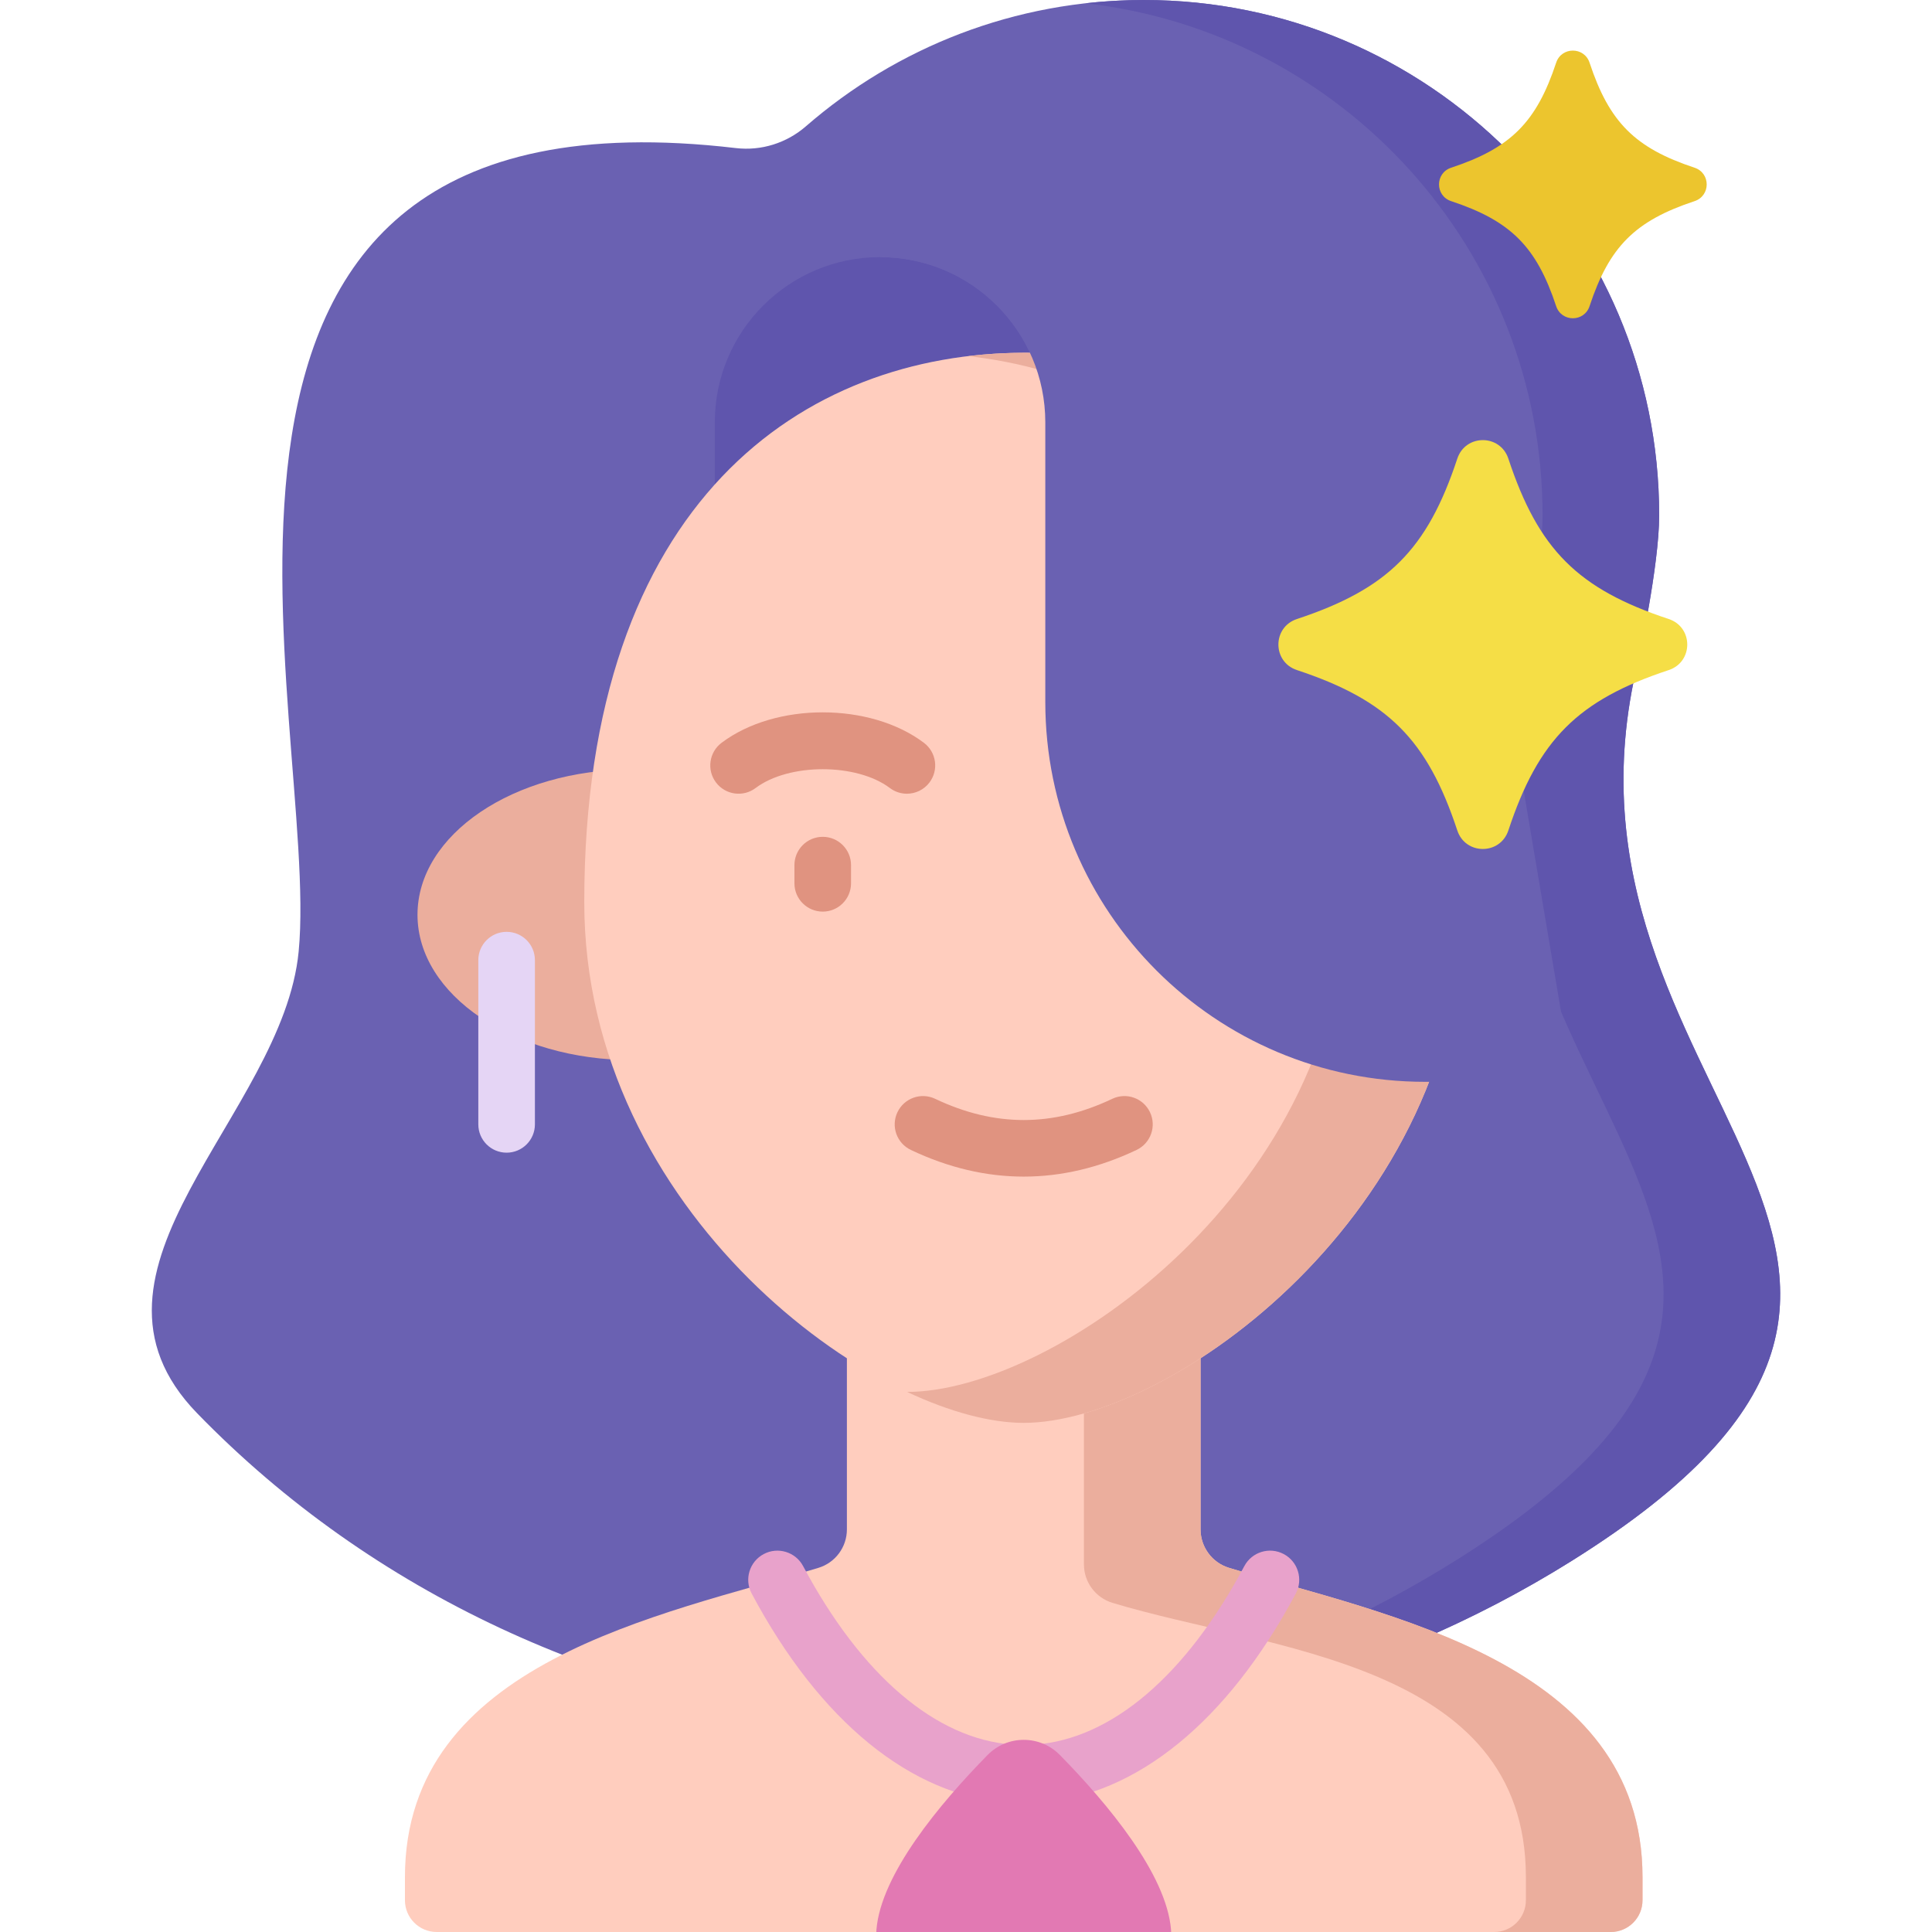 <svg id="Capa_1" enable-background="new 0 0 512 512" height="512" viewBox="0 0 512 512" width="512" xmlns="http://www.w3.org/2000/svg"><g><path d="m434.111 175.335s5.589-25.296 5.589-38.762c0-75.427-61.146-136.573-136.573-136.573-34.266 0-65.58 12.624-89.557 33.471-5.105 4.439-11.833 6.561-18.551 5.771-165.273-19.426-109.975 151.604-115.87 212.909-4.172 43.386-63.845 84.341-26.909 122.371 93.456 96.223 249.093 111.38 364.587 38.93 127.534-80.003-10.791-123.65 17.284-238.117z" fill="#6a61b2"/><path d="m434.111 175.335s5.589-25.296 5.589-38.762c0-75.427-61.146-136.573-136.573-136.573-5.235 0-10.401.298-15.483.872 68.165 7.662 121.151 65.49 121.151 135.702 0 13.466-5.589 38.762-5.589 38.762-28.075 114.466 110.25 158.114-17.284 238.117-43.981 27.589-93.783 42.46-143.756 45.002 60.079 3.06 121.606-11.72 174.662-45.002 127.534-80.004-10.792-123.651 17.283-238.118z" fill="#5f55ad"/><path d="m272.958 93.492c-.467-.011-.947-.007-1.415-.007-30.019.031-60.036 10.364-82.112 34.901v-16.45c0-24.183 19.607-43.791 43.79-43.791 12.097 0 23.04 4.902 30.973 12.825 3.604 3.602 6.584 7.838 8.764 12.522z" fill="#5f55ad"/><path d="m180.306 204.865v75.114c-4.07.623-8.313.955-12.675.955-31.476 0-56.989-17.247-56.989-38.512 0-21.276 25.512-38.512 56.989-38.512 4.362 0 8.605.332 12.675.955z" fill="#ebae9d"/><path d="m435.282 497.443v6.142c0 4.646-3.769 8.415-8.416 8.415h-116.503l-39.066-10-39.032 10h-116.534c-4.656 0-8.417-3.771-8.417-8.417v-6.14c0-57.072 67.992-69.352 109.55-81.941 4.502-1.36 7.572-5.501 7.572-10.199v-87.597h93.724v87.595c0 4.698 3.07 8.841 7.572 10.201 41.557 12.589 109.55 24.868 109.55 81.941z" fill="#ffcdbe"/><path d="m325.731 415.503c-4.498-1.363-7.572-5.501-7.572-10.201v-87.595h-30.907v96.864c0 4.7 3.074 8.841 7.572 10.203 41.558 12.588 109.553 15.592 109.553 72.668v6.144c0 4.647-3.767 8.414-8.414 8.414h30.904c4.647 0 8.416-3.769 8.416-8.415v-6.142c-.001-57.076-67.993-69.353-109.552-81.94z" fill="#ebae9d"/><path d="m387.757 239.091c.001 82.272-77.656 137.985-116.46 137.985s-116.46-55.713-116.46-137.985c0-106.548 58.353-145.558 116.706-145.607 61.444-.052 116.212 39.059 116.214 145.607z" fill="#ffcdbe"/><path d="m271.544 93.484c-4.985.004-9.969.301-14.918.892 54.645 6.236 100.224 46.118 100.225 140.504.001 79.892-77.656 133.994-116.46 133.994 11.388 5.35 22.139 8.202 30.905 8.202 38.804 0 116.461-55.713 116.46-137.985-.001-106.548-54.768-145.659-116.212-145.607z" fill="#ebae9d"/><path d="m389.315 123.758-138.145-86.823-17.948 31.209c24.186 0 43.794 19.606 43.794 43.793v74.102c0 55.589 45.064 100.654 100.654 100.654h39.155z" fill="#6a61b2"/><path d="m343.706 177.579c24.096 7.973 34.519 18.397 42.492 42.492 2.169 6.556 11.365 6.556 13.535 0 7.973-24.096 18.397-34.519 42.492-42.492 6.556-2.169 6.556-11.365 0-13.535-24.096-7.973-34.519-18.397-42.492-42.492-2.169-6.556-11.365-6.556-13.535 0-7.973 24.096-18.397 34.519-42.492 42.492-6.555 2.17-6.555 11.366 0 13.535z" fill="#f5de46"/><path d="m384.574 53.306c15.776 5.22 22.6 12.044 27.82 27.82 1.42 4.292 7.441 4.292 8.861 0 5.22-15.776 12.044-22.6 27.82-27.82 4.292-1.42 4.292-7.441 0-8.861-15.776-5.22-22.6-12.044-27.82-27.82-1.42-4.292-7.441-4.292-8.861 0-5.22 15.776-12.044 22.6-27.82 27.82-4.292 1.42-4.292 7.44 0 8.861z" fill="#ecc52e"/><path d="m274.834 477.767c-4.01 0-7.398-3.097-7.697-7.16-.313-4.256 2.883-7.959 7.139-8.272 20.313-1.493 40.019-18.293 55.487-47.304 2.008-3.766 6.687-5.193 10.453-3.183 3.766 2.008 5.19 6.687 3.183 10.453-18.052 33.858-42.198 53.549-67.99 55.445-.193.014-.385.021-.575.021z" fill="#e8a2cb"/><path d="m267.763 477.767c-.19 0-.381-.007-.574-.021-25.792-1.895-49.939-21.587-67.991-55.445-2.007-3.766-.583-8.445 3.183-10.453 3.763-2.007 8.445-.582 10.453 3.183 15.468 29.011 35.174 45.81 55.488 47.304 4.256.313 7.452 4.016 7.139 8.272-.3 4.063-3.688 7.16-7.698 7.16z" fill="#e8a2cb"/><g fill="#e09380"><path d="m271.297 311.813c-9.994 0-19.984-2.355-29.908-7.067-3.742-1.777-5.335-6.251-3.559-9.992 1.777-3.742 6.25-5.335 9.992-3.559 15.794 7.5 31.151 7.502 46.949 0 3.739-1.776 8.215-.184 9.992 3.559 1.776 3.741.184 8.215-3.559 9.992-9.921 4.711-19.916 7.067-29.907 7.067z"/><path d="m240.331 210.344c-1.572 0-3.157-.492-4.509-1.512-8.812-6.642-26.764-6.644-35.577 0-3.307 2.494-8.011 1.835-10.503-1.474-2.494-3.307-1.834-8.01 1.474-10.503 14.286-10.771 39.352-10.771 53.636 0 3.308 2.493 3.968 7.196 1.474 10.503-1.474 1.956-3.722 2.985-5.995 2.986z"/><path d="m218.033 241.587c-4.143 0-7.5-3.357-7.5-7.5v-4.821c0-4.143 3.357-7.5 7.5-7.5s7.5 3.357 7.5 7.5v4.821c0 4.142-3.357 7.5-7.5 7.5z"/></g><path d="m134.258 305.471c-4.143 0-7.5-3.357-7.5-7.5v-43.525c0-4.143 3.357-7.5 7.5-7.5s7.5 3.357 7.5 7.5v43.525c0 4.142-3.358 7.5-7.5 7.5z" fill="#e5d5f5"/><path d="m310.363 512h-78.129c0-.206.01-.423.031-.639 1.226-14.68 16.689-33.265 29.453-46.266 2.545-2.586 5.944-4.018 9.581-4.018 3.626 0 7.036 1.432 9.581 4.018 12.764 13.001 28.227 31.586 29.453 46.266.019.216.03.433.03.639z" fill="#e279b3"/></g></svg>